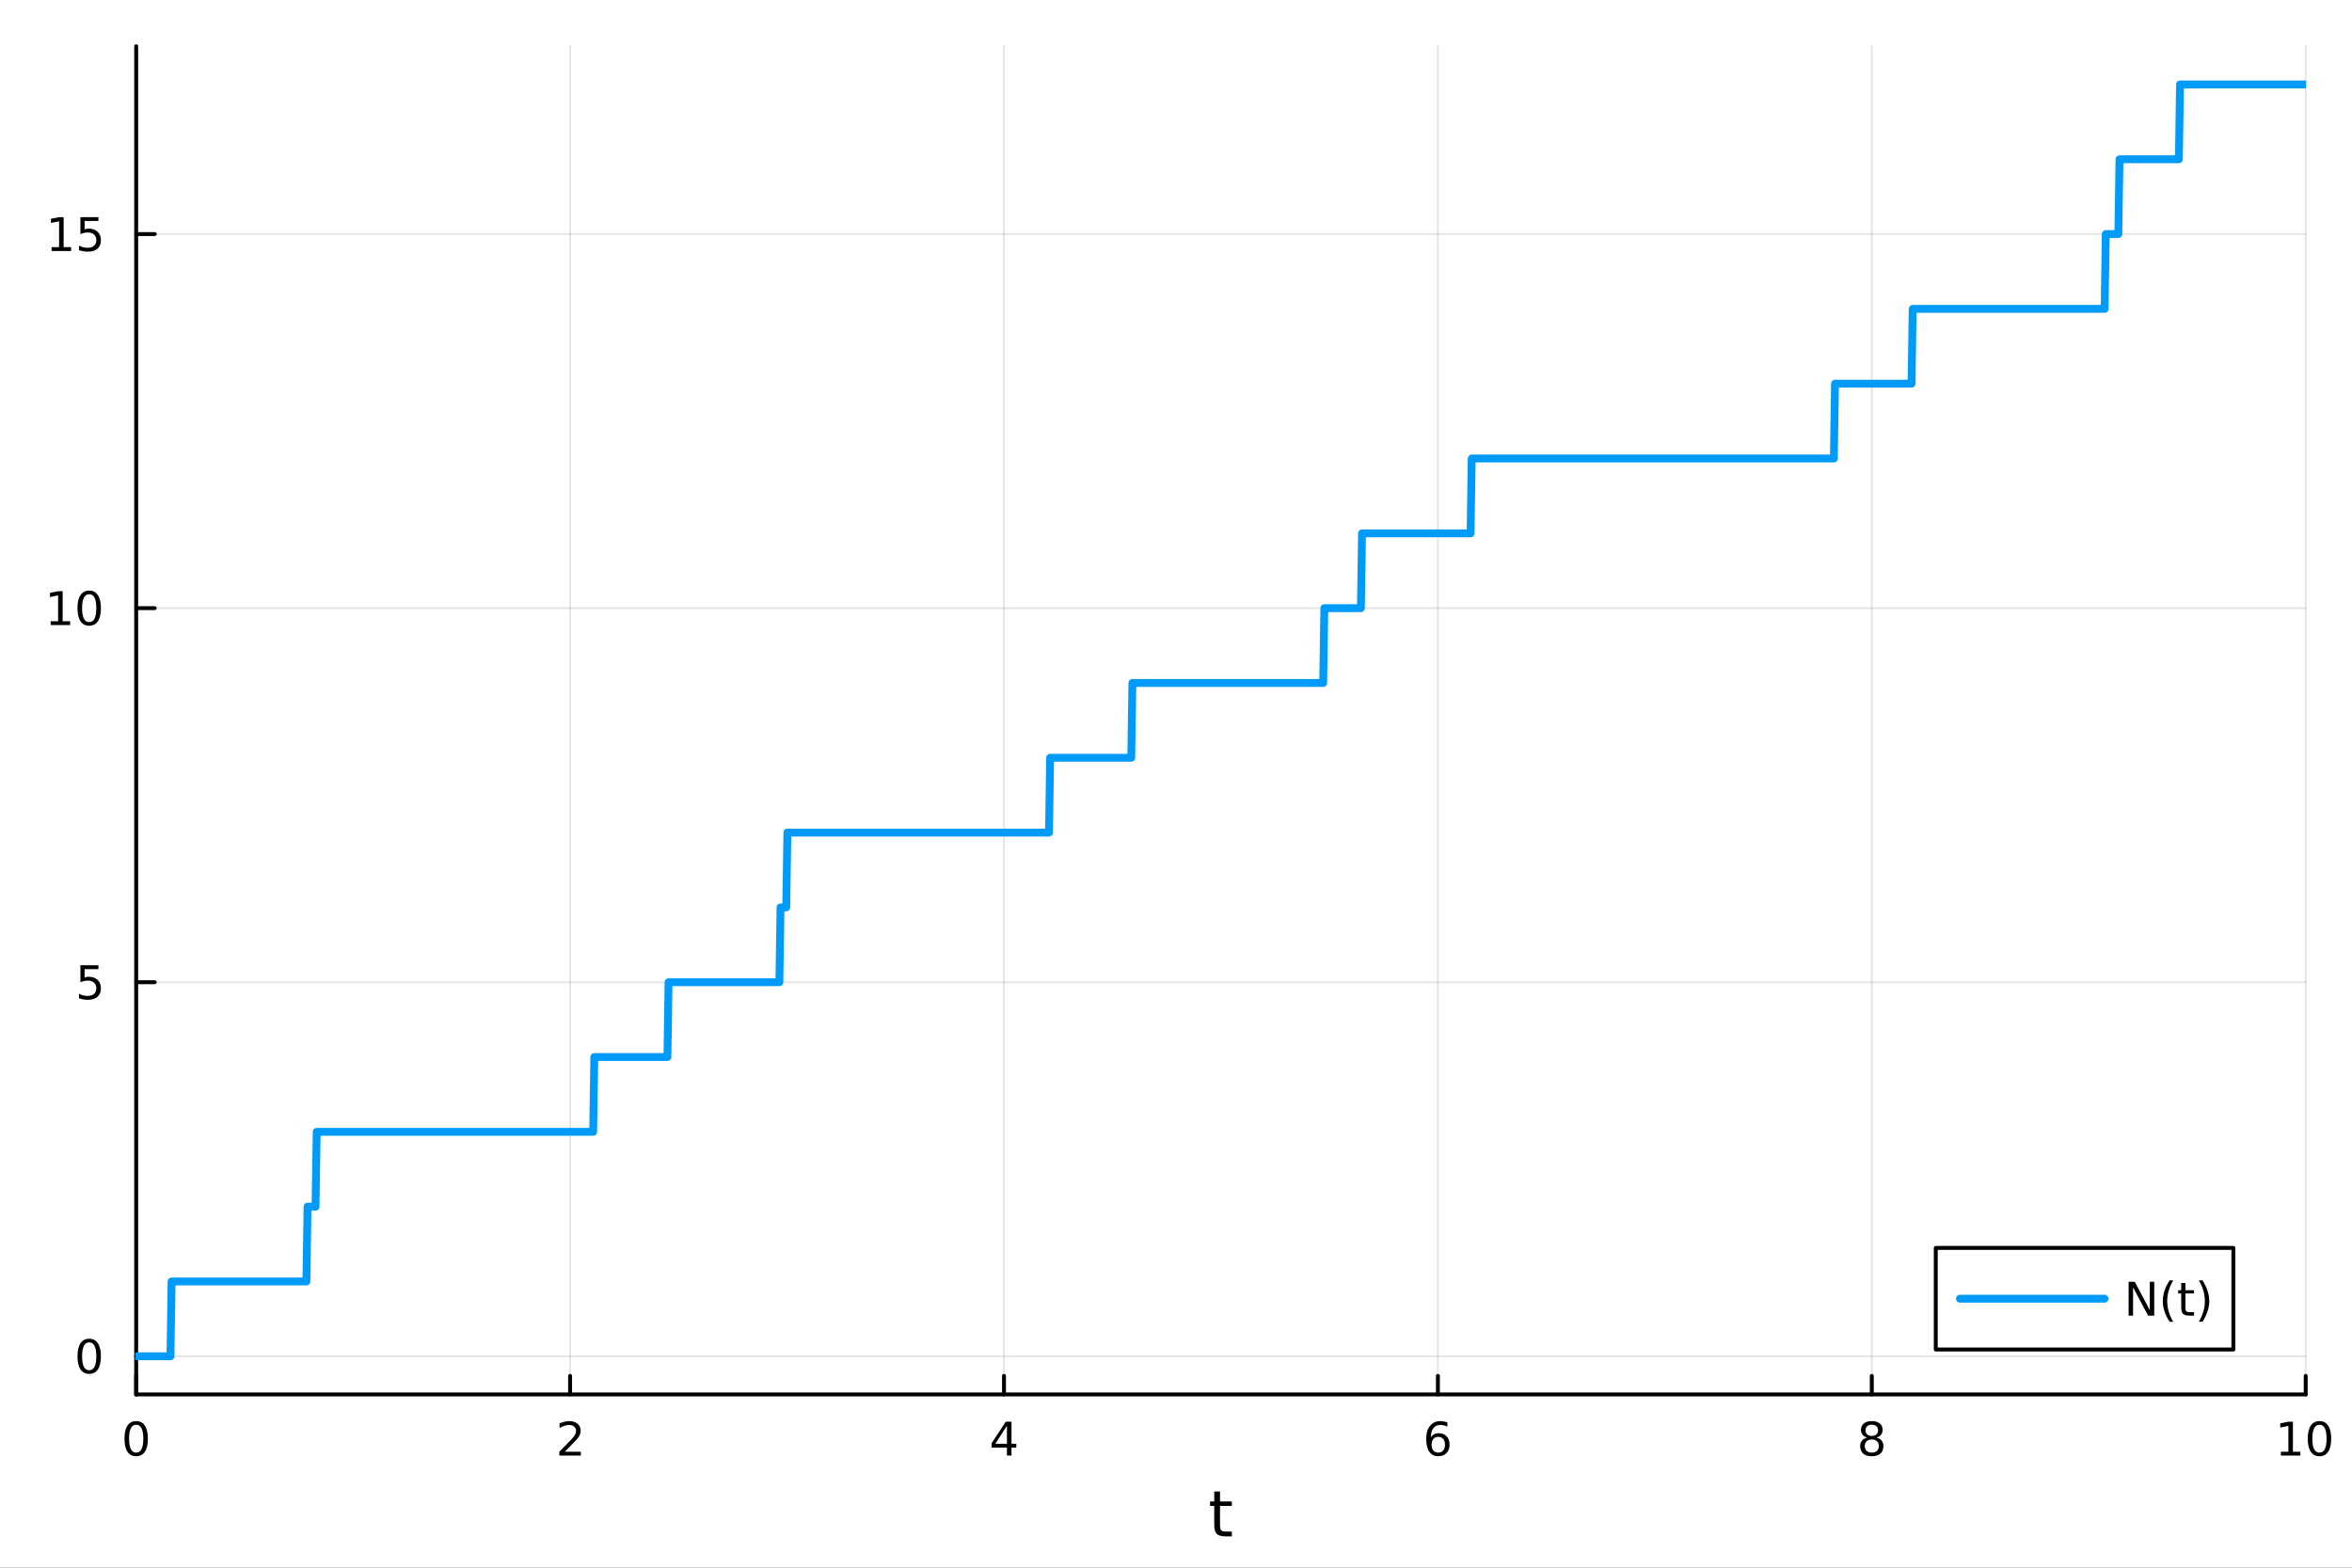 <?xml version="1.0" encoding="utf-8"?>
<svg xmlns="http://www.w3.org/2000/svg" xmlns:xlink="http://www.w3.org/1999/xlink" width="600" height="400" viewBox="0 0 2400 1600">
<rect x="0" y="0" width="2400" height="1600" fill="#333333" stroke="none"/>
<defs>
  <clipPath id="clip860">
    <rect x="0" y="0" width="2400" height="1600"/>
  </clipPath>
</defs>
<path clip-path="url(#clip860)" d="M0 1600 L2400 1600 L2400 0 L0 0  Z" fill="#ffffff" fill-rule="evenodd" fill-opacity="1"/>
<defs>
  <clipPath id="clip861">
    <rect x="480" y="0" width="1681" height="1600"/>
  </clipPath>
</defs>
<path clip-path="url(#clip860)" d="M138.959 1423.18 L2352.76 1423.18 L2352.76 47.244 L138.959 47.244  Z" fill="#ffffff" fill-rule="evenodd" fill-opacity="1"/>
<defs>
  <clipPath id="clip862">
    <rect x="138" y="47" width="2215" height="1377"/>
  </clipPath>
</defs>
<polyline clip-path="url(#clip862)" style="stroke:#000000; stroke-linecap:round; stroke-linejoin:round; stroke-width:2; stroke-opacity:0.1; fill:none" points="138.959,1423.18 138.959,47.244 "/>
<polyline clip-path="url(#clip862)" style="stroke:#000000; stroke-linecap:round; stroke-linejoin:round; stroke-width:2; stroke-opacity:0.1; fill:none" points="581.719,1423.18 581.719,47.244 "/>
<polyline clip-path="url(#clip862)" style="stroke:#000000; stroke-linecap:round; stroke-linejoin:round; stroke-width:2; stroke-opacity:0.1; fill:none" points="1024.48,1423.18 1024.48,47.244 "/>
<polyline clip-path="url(#clip862)" style="stroke:#000000; stroke-linecap:round; stroke-linejoin:round; stroke-width:2; stroke-opacity:0.1; fill:none" points="1467.24,1423.18 1467.24,47.244 "/>
<polyline clip-path="url(#clip862)" style="stroke:#000000; stroke-linecap:round; stroke-linejoin:round; stroke-width:2; stroke-opacity:0.1; fill:none" points="1910,1423.18 1910,47.244 "/>
<polyline clip-path="url(#clip862)" style="stroke:#000000; stroke-linecap:round; stroke-linejoin:round; stroke-width:2; stroke-opacity:0.1; fill:none" points="2352.76,1423.18 2352.76,47.244 "/>
<polyline clip-path="url(#clip860)" style="stroke:#000000; stroke-linecap:round; stroke-linejoin:round; stroke-width:4; stroke-opacity:1; fill:none" points="138.959,1423.18 2352.76,1423.18 "/>
<polyline clip-path="url(#clip860)" style="stroke:#000000; stroke-linecap:round; stroke-linejoin:round; stroke-width:4; stroke-opacity:1; fill:none" points="138.959,1423.18 138.959,1404.28 "/>
<polyline clip-path="url(#clip860)" style="stroke:#000000; stroke-linecap:round; stroke-linejoin:round; stroke-width:4; stroke-opacity:1; fill:none" points="581.719,1423.18 581.719,1404.28 "/>
<polyline clip-path="url(#clip860)" style="stroke:#000000; stroke-linecap:round; stroke-linejoin:round; stroke-width:4; stroke-opacity:1; fill:none" points="1024.48,1423.18 1024.48,1404.28 "/>
<polyline clip-path="url(#clip860)" style="stroke:#000000; stroke-linecap:round; stroke-linejoin:round; stroke-width:4; stroke-opacity:1; fill:none" points="1467.24,1423.18 1467.24,1404.28 "/>
<polyline clip-path="url(#clip860)" style="stroke:#000000; stroke-linecap:round; stroke-linejoin:round; stroke-width:4; stroke-opacity:1; fill:none" points="1910,1423.18 1910,1404.28 "/>
<polyline clip-path="url(#clip860)" style="stroke:#000000; stroke-linecap:round; stroke-linejoin:round; stroke-width:4; stroke-opacity:1; fill:none" points="2352.76,1423.18 2352.76,1404.28 "/>
<path clip-path="url(#clip860)" d="M138.959 1454.1 Q135.348 1454.1 133.52 1457.66 Q131.714 1461.2 131.714 1468.33 Q131.714 1475.44 133.52 1479.01 Q135.348 1482.55 138.959 1482.55 Q142.594 1482.55 144.399 1479.01 Q146.228 1475.44 146.228 1468.33 Q146.228 1461.2 144.399 1457.66 Q142.594 1454.1 138.959 1454.1 M138.959 1450.39 Q144.77 1450.39 147.825 1455 Q150.904 1459.58 150.904 1468.33 Q150.904 1477.06 147.825 1481.67 Q144.77 1486.25 138.959 1486.25 Q133.149 1486.25 130.071 1481.67 Q127.015 1477.06 127.015 1468.33 Q127.015 1459.58 130.071 1455 Q133.149 1450.39 138.959 1450.39 Z" fill="#000000" fill-rule="nonzero" fill-opacity="1" /><path clip-path="url(#clip860)" d="M576.372 1481.64 L592.691 1481.64 L592.691 1485.58 L570.747 1485.58 L570.747 1481.64 Q573.409 1478.89 577.992 1474.26 Q582.598 1469.61 583.779 1468.27 Q586.024 1465.74 586.904 1464.01 Q587.807 1462.25 587.807 1460.56 Q587.807 1457.8 585.862 1456.07 Q583.941 1454.33 580.839 1454.33 Q578.64 1454.33 576.186 1455.09 Q573.756 1455.86 570.978 1457.41 L570.978 1452.69 Q573.802 1451.55 576.256 1450.97 Q578.709 1450.39 580.747 1450.39 Q586.117 1450.39 589.311 1453.08 Q592.506 1455.77 592.506 1460.26 Q592.506 1462.39 591.696 1464.31 Q590.908 1466.2 588.802 1468.8 Q588.223 1469.47 585.121 1472.69 Q582.02 1475.88 576.372 1481.64 Z" fill="#000000" fill-rule="nonzero" fill-opacity="1" /><path clip-path="url(#clip860)" d="M1027.49 1455.09 L1015.68 1473.54 L1027.49 1473.54 L1027.49 1455.09 M1026.26 1451.02 L1032.14 1451.02 L1032.14 1473.54 L1037.07 1473.54 L1037.07 1477.43 L1032.14 1477.43 L1032.14 1485.58 L1027.49 1485.58 L1027.49 1477.43 L1011.89 1477.43 L1011.89 1472.92 L1026.26 1451.02 Z" fill="#000000" fill-rule="nonzero" fill-opacity="1" /><path clip-path="url(#clip860)" d="M1467.64 1466.44 Q1464.49 1466.44 1462.64 1468.59 Q1460.81 1470.74 1460.81 1474.49 Q1460.81 1478.22 1462.64 1480.39 Q1464.49 1482.55 1467.64 1482.55 Q1470.79 1482.55 1472.62 1480.39 Q1474.47 1478.22 1474.47 1474.49 Q1474.47 1470.74 1472.62 1468.59 Q1470.79 1466.44 1467.64 1466.44 M1476.92 1451.78 L1476.92 1456.04 Q1475.17 1455.21 1473.36 1454.77 Q1471.58 1454.33 1469.82 1454.33 Q1465.19 1454.33 1462.74 1457.45 Q1460.3 1460.58 1459.96 1466.9 Q1461.32 1464.89 1463.38 1463.82 Q1465.44 1462.73 1467.92 1462.73 Q1473.13 1462.73 1476.14 1465.9 Q1479.17 1469.05 1479.17 1474.49 Q1479.17 1479.82 1476.02 1483.03 Q1472.87 1486.25 1467.64 1486.25 Q1461.65 1486.25 1458.48 1481.67 Q1455.3 1477.06 1455.3 1468.33 Q1455.3 1460.14 1459.19 1455.28 Q1463.08 1450.39 1469.63 1450.39 Q1471.39 1450.39 1473.17 1450.74 Q1474.98 1451.09 1476.92 1451.78 Z" fill="#000000" fill-rule="nonzero" fill-opacity="1" /><path clip-path="url(#clip860)" d="M1910 1469.17 Q1906.66 1469.17 1904.74 1470.95 Q1902.84 1472.73 1902.84 1475.86 Q1902.84 1478.98 1904.74 1480.77 Q1906.66 1482.55 1910 1482.55 Q1913.33 1482.55 1915.25 1480.77 Q1917.17 1478.96 1917.17 1475.86 Q1917.17 1472.73 1915.25 1470.95 Q1913.35 1469.17 1910 1469.17 M1905.32 1467.18 Q1902.31 1466.44 1900.62 1464.38 Q1898.96 1462.32 1898.96 1459.35 Q1898.96 1455.21 1901.89 1452.8 Q1904.86 1450.39 1910 1450.39 Q1915.16 1450.39 1918.1 1452.8 Q1921.04 1455.21 1921.04 1459.35 Q1921.04 1462.32 1919.35 1464.38 Q1917.68 1466.44 1914.7 1467.18 Q1918.08 1467.96 1919.95 1470.26 Q1921.85 1472.55 1921.85 1475.86 Q1921.85 1480.88 1918.77 1483.57 Q1915.71 1486.25 1910 1486.25 Q1904.28 1486.25 1901.2 1483.57 Q1898.14 1480.88 1898.14 1475.86 Q1898.14 1472.55 1900.04 1470.26 Q1901.94 1467.96 1905.32 1467.18 M1903.61 1459.79 Q1903.61 1462.48 1905.27 1463.98 Q1906.96 1465.49 1910 1465.49 Q1913.01 1465.49 1914.7 1463.98 Q1916.41 1462.48 1916.41 1459.79 Q1916.41 1457.11 1914.7 1455.6 Q1913.01 1454.1 1910 1454.1 Q1906.96 1454.1 1905.27 1455.6 Q1903.61 1457.11 1903.61 1459.79 Z" fill="#000000" fill-rule="nonzero" fill-opacity="1" /><path clip-path="url(#clip860)" d="M2327.44 1481.64 L2335.08 1481.64 L2335.08 1455.28 L2326.77 1456.95 L2326.77 1452.69 L2335.04 1451.02 L2339.71 1451.02 L2339.71 1481.64 L2347.35 1481.64 L2347.35 1485.58 L2327.44 1485.58 L2327.44 1481.64 Z" fill="#000000" fill-rule="nonzero" fill-opacity="1" /><path clip-path="url(#clip860)" d="M2366.8 1454.1 Q2363.18 1454.1 2361.36 1457.66 Q2359.55 1461.2 2359.55 1468.33 Q2359.55 1475.44 2361.36 1479.01 Q2363.18 1482.55 2366.8 1482.55 Q2370.43 1482.55 2372.23 1479.01 Q2374.06 1475.44 2374.06 1468.33 Q2374.06 1461.2 2372.23 1457.66 Q2370.43 1454.1 2366.8 1454.1 M2366.8 1450.39 Q2372.61 1450.39 2375.66 1455 Q2378.74 1459.58 2378.74 1468.33 Q2378.74 1477.06 2375.66 1481.67 Q2372.61 1486.25 2366.8 1486.25 Q2360.99 1486.25 2357.91 1481.67 Q2354.85 1477.06 2354.85 1468.33 Q2354.85 1459.58 2357.91 1455 Q2360.99 1450.39 2366.8 1450.39 Z" fill="#000000" fill-rule="nonzero" fill-opacity="1" /><path clip-path="url(#clip860)" d="M1244.92 1522.27 L1244.92 1532.4 L1256.98 1532.4 L1256.98 1536.95 L1244.92 1536.95 L1244.92 1556.3 Q1244.92 1560.66 1246.1 1561.9 Q1247.31 1563.14 1250.97 1563.14 L1256.98 1563.14 L1256.98 1568.04 L1250.97 1568.04 Q1244.19 1568.04 1241.61 1565.53 Q1239.03 1562.98 1239.03 1556.3 L1239.03 1536.95 L1234.73 1536.95 L1234.73 1532.4 L1239.03 1532.4 L1239.03 1522.27 L1244.92 1522.27 Z" fill="#000000" fill-rule="nonzero" fill-opacity="1" /><polyline clip-path="url(#clip862)" style="stroke:#000000; stroke-linecap:round; stroke-linejoin:round; stroke-width:2; stroke-opacity:0.1; fill:none" points="138.959,1384.24 2352.76,1384.24 "/>
<polyline clip-path="url(#clip862)" style="stroke:#000000; stroke-linecap:round; stroke-linejoin:round; stroke-width:2; stroke-opacity:0.1; fill:none" points="138.959,1002.46 2352.76,1002.46 "/>
<polyline clip-path="url(#clip862)" style="stroke:#000000; stroke-linecap:round; stroke-linejoin:round; stroke-width:2; stroke-opacity:0.1; fill:none" points="138.959,620.678 2352.76,620.678 "/>
<polyline clip-path="url(#clip862)" style="stroke:#000000; stroke-linecap:round; stroke-linejoin:round; stroke-width:2; stroke-opacity:0.1; fill:none" points="138.959,238.898 2352.76,238.898 "/>
<polyline clip-path="url(#clip860)" style="stroke:#000000; stroke-linecap:round; stroke-linejoin:round; stroke-width:4; stroke-opacity:1; fill:none" points="138.959,1423.18 138.959,47.244 "/>
<polyline clip-path="url(#clip860)" style="stroke:#000000; stroke-linecap:round; stroke-linejoin:round; stroke-width:4; stroke-opacity:1; fill:none" points="138.959,1384.24 157.857,1384.24 "/>
<polyline clip-path="url(#clip860)" style="stroke:#000000; stroke-linecap:round; stroke-linejoin:round; stroke-width:4; stroke-opacity:1; fill:none" points="138.959,1002.46 157.857,1002.46 "/>
<polyline clip-path="url(#clip860)" style="stroke:#000000; stroke-linecap:round; stroke-linejoin:round; stroke-width:4; stroke-opacity:1; fill:none" points="138.959,620.678 157.857,620.678 "/>
<polyline clip-path="url(#clip860)" style="stroke:#000000; stroke-linecap:round; stroke-linejoin:round; stroke-width:4; stroke-opacity:1; fill:none" points="138.959,238.898 157.857,238.898 "/>
<path clip-path="url(#clip860)" d="M91.015 1370.04 Q87.404 1370.04 85.575 1373.6 Q83.77 1377.14 83.77 1384.27 Q83.77 1391.38 85.575 1394.94 Q87.404 1398.49 91.015 1398.49 Q94.649 1398.49 96.455 1394.94 Q98.284 1391.38 98.284 1384.27 Q98.284 1377.14 96.455 1373.6 Q94.649 1370.04 91.015 1370.04 M91.015 1366.33 Q96.825 1366.33 99.881 1370.94 Q102.959 1375.52 102.959 1384.27 Q102.959 1393 99.881 1397.61 Q96.825 1402.19 91.015 1402.19 Q85.205 1402.19 82.126 1397.61 Q79.071 1393 79.071 1384.27 Q79.071 1375.52 82.126 1370.94 Q85.205 1366.33 91.015 1366.33 Z" fill="#000000" fill-rule="nonzero" fill-opacity="1" /><path clip-path="url(#clip860)" d="M82.057 985.178 L100.413 985.178 L100.413 989.113 L86.339 989.113 L86.339 997.585 Q87.358 997.238 88.376 997.076 Q89.395 996.891 90.413 996.891 Q96.2 996.891 99.58 1000.06 Q102.959 1003.23 102.959 1008.65 Q102.959 1014.23 99.487 1017.33 Q96.015 1020.41 89.696 1020.41 Q87.52 1020.41 85.251 1020.04 Q83.006 1019.67 80.598 1018.93 L80.598 1014.23 Q82.682 1015.36 84.904 1015.92 Q87.126 1016.47 89.603 1016.47 Q93.608 1016.47 95.946 1014.37 Q98.284 1012.26 98.284 1008.65 Q98.284 1005.04 95.946 1002.93 Q93.608 1000.83 89.603 1000.83 Q87.728 1000.83 85.853 1001.24 Q84.001 1001.66 82.057 1002.54 L82.057 985.178 Z" fill="#000000" fill-rule="nonzero" fill-opacity="1" /><path clip-path="url(#clip860)" d="M51.663 634.023 L59.302 634.023 L59.302 607.657 L50.992 609.324 L50.992 605.065 L59.256 603.398 L63.932 603.398 L63.932 634.023 L71.571 634.023 L71.571 637.958 L51.663 637.958 L51.663 634.023 Z" fill="#000000" fill-rule="nonzero" fill-opacity="1" /><path clip-path="url(#clip860)" d="M91.015 606.477 Q87.404 606.477 85.575 610.041 Q83.77 613.583 83.77 620.713 Q83.77 627.819 85.575 631.384 Q87.404 634.926 91.015 634.926 Q94.649 634.926 96.455 631.384 Q98.284 627.819 98.284 620.713 Q98.284 613.583 96.455 610.041 Q94.649 606.477 91.015 606.477 M91.015 602.773 Q96.825 602.773 99.881 607.379 Q102.959 611.963 102.959 620.713 Q102.959 629.439 99.881 634.046 Q96.825 638.629 91.015 638.629 Q85.205 638.629 82.126 634.046 Q79.071 629.439 79.071 620.713 Q79.071 611.963 82.126 607.379 Q85.205 602.773 91.015 602.773 Z" fill="#000000" fill-rule="nonzero" fill-opacity="1" /><path clip-path="url(#clip860)" d="M52.659 252.243 L60.298 252.243 L60.298 225.877 L51.987 227.544 L51.987 223.284 L60.251 221.618 L64.927 221.618 L64.927 252.243 L72.566 252.243 L72.566 256.178 L52.659 256.178 L52.659 252.243 Z" fill="#000000" fill-rule="nonzero" fill-opacity="1" /><path clip-path="url(#clip860)" d="M82.057 221.618 L100.413 221.618 L100.413 225.553 L86.339 225.553 L86.339 234.025 Q87.358 233.678 88.376 233.516 Q89.395 233.331 90.413 233.331 Q96.2 233.331 99.58 236.502 Q102.959 239.673 102.959 245.09 Q102.959 250.669 99.487 253.77 Q96.015 256.849 89.696 256.849 Q87.52 256.849 85.251 256.479 Q83.006 256.108 80.598 255.368 L80.598 250.669 Q82.682 251.803 84.904 252.358 Q87.126 252.914 89.603 252.914 Q93.608 252.914 95.946 250.807 Q98.284 248.701 98.284 245.09 Q98.284 241.479 95.946 239.372 Q93.608 237.266 89.603 237.266 Q87.728 237.266 85.853 237.682 Q84.001 238.099 82.057 238.979 L82.057 221.618 Z" fill="#000000" fill-rule="nonzero" fill-opacity="1" /><polyline clip-path="url(#clip862)" style="stroke:#009af9; stroke-linecap:round; stroke-linejoin:round; stroke-width:8; stroke-opacity:1; fill:none" points="138.959,1384.24 140.125,1384.24 141.291,1384.24 142.457,1384.24 143.623,1384.24 144.788,1384.24 145.954,1384.24 147.12,1384.24 148.286,1384.24 149.451,1384.24 150.617,1384.24 151.783,1384.24 152.949,1384.24 154.114,1384.24 155.28,1384.24 156.446,1384.24 157.612,1384.24 158.778,1384.24 159.943,1384.24 161.109,1384.24 162.275,1384.24 163.441,1384.24 164.606,1384.24 165.772,1384.24 166.938,1384.24 168.104,1384.24 169.269,1384.24 170.435,1384.24 171.601,1384.24 172.767,1384.24 173.933,1384.24 175.098,1307.88 176.264,1307.88 177.43,1307.88 178.596,1307.88 179.761,1307.88 180.927,1307.88 182.093,1307.88 183.259,1307.88 184.424,1307.88 185.59,1307.88 186.756,1307.88 187.922,1307.88 189.088,1307.88 190.253,1307.88 191.419,1307.88 192.585,1307.88 193.751,1307.88 194.916,1307.88 196.082,1307.88 197.248,1307.88 198.414,1307.88 199.579,1307.88 200.745,1307.88 201.911,1307.88 203.077,1307.88 204.243,1307.88 205.408,1307.88 206.574,1307.88 207.74,1307.88 208.906,1307.88 210.071,1307.88 211.237,1307.88 212.403,1307.88 213.569,1307.88 214.734,1307.88 215.9,1307.88 217.066,1307.88 218.232,1307.88 219.398,1307.88 220.563,1307.88 221.729,1307.88 222.895,1307.88 224.061,1307.88 225.226,1307.88 226.392,1307.88 227.558,1307.88 228.724,1307.88 229.889,1307.88 231.055,1307.88 232.221,1307.88 233.387,1307.88 234.553,1307.88 235.718,1307.88 236.884,1307.88 238.05,1307.88 239.216,1307.88 240.381,1307.88 241.547,1307.88 242.713,1307.88 243.879,1307.88 245.044,1307.88 246.21,1307.88 247.376,1307.88 248.542,1307.88 249.708,1307.88 250.873,1307.88 252.039,1307.88 253.205,1307.88 254.371,1307.88 255.536,1307.88 256.702,1307.88 257.868,1307.88 259.034,1307.88 260.199,1307.88 261.365,1307.88 262.531,1307.88 263.697,1307.88 264.863,1307.88 266.028,1307.88 267.194,1307.88 268.36,1307.88 269.526,1307.88 270.691,1307.88 271.857,1307.88 273.023,1307.88 274.189,1307.88 275.354,1307.88 276.52,1307.88 277.686,1307.88 278.852,1307.88 280.018,1307.88 281.183,1307.88 282.349,1307.88 283.515,1307.88 284.681,1307.88 285.846,1307.88 287.012,1307.88 288.178,1307.88 289.344,1307.88 290.509,1307.88 291.675,1307.88 292.841,1307.88 294.007,1307.88 295.173,1307.88 296.338,1307.88 297.504,1307.88 298.67,1307.88 299.836,1307.88 301.001,1307.88 302.167,1307.88 303.333,1307.88 304.499,1307.88 305.664,1307.88 306.83,1307.88 307.996,1307.88 309.162,1307.88 310.328,1307.88 311.493,1307.88 312.659,1307.88 313.825,1231.53 314.991,1231.53 316.156,1231.53 317.322,1231.53 318.488,1231.53 319.654,1231.53 320.819,1231.53 321.985,1231.53 323.151,1155.17 324.317,1155.17 325.483,1155.17 326.648,1155.17 327.814,1155.17 328.98,1155.17 330.146,1155.17 331.311,1155.17 332.477,1155.17 333.643,1155.17 334.809,1155.17 335.975,1155.17 337.14,1155.17 338.306,1155.17 339.472,1155.17 340.638,1155.17 341.803,1155.17 342.969,1155.17 344.135,1155.17 345.301,1155.17 346.466,1155.17 347.632,1155.17 348.798,1155.17 349.964,1155.17 351.13,1155.17 352.295,1155.17 353.461,1155.17 354.627,1155.17 355.793,1155.17 356.958,1155.17 358.124,1155.17 359.29,1155.17 360.456,1155.17 361.621,1155.17 362.787,1155.17 363.953,1155.17 365.119,1155.17 366.285,1155.17 367.45,1155.17 368.616,1155.17 369.782,1155.17 370.948,1155.17 372.113,1155.17 373.279,1155.17 374.445,1155.17 375.611,1155.17 376.776,1155.17 377.942,1155.17 379.108,1155.17 380.274,1155.17 381.44,1155.17 382.605,1155.17 383.771,1155.17 384.937,1155.17 386.103,1155.17 387.268,1155.17 388.434,1155.17 389.6,1155.17 390.766,1155.17 391.931,1155.17 393.097,1155.17 394.263,1155.17 395.429,1155.17 396.595,1155.17 397.76,1155.17 398.926,1155.17 400.092,1155.17 401.258,1155.17 402.423,1155.17 403.589,1155.17 404.755,1155.17 405.921,1155.17 407.086,1155.17 408.252,1155.17 409.418,1155.17 410.584,1155.17 411.75,1155.17 412.915,1155.17 414.081,1155.17 415.247,1155.17 416.413,1155.17 417.578,1155.17 418.744,1155.17 419.91,1155.17 421.076,1155.17 422.241,1155.17 423.407,1155.17 424.573,1155.17 425.739,1155.17 426.905,1155.17 428.07,1155.17 429.236,1155.17 430.402,1155.17 431.568,1155.17 432.733,1155.17 433.899,1155.17 435.065,1155.17 436.231,1155.17 437.396,1155.17 438.562,1155.17 439.728,1155.17 440.894,1155.17 442.06,1155.17 443.225,1155.17 444.391,1155.17 445.557,1155.17 446.723,1155.17 447.888,1155.17 449.054,1155.17 450.22,1155.17 451.386,1155.17 452.551,1155.17 453.717,1155.17 454.883,1155.17 456.049,1155.17 457.215,1155.17 458.38,1155.17 459.546,1155.17 460.712,1155.17 461.878,1155.17 463.043,1155.17 464.209,1155.17 465.375,1155.17 466.541,1155.17 467.706,1155.17 468.872,1155.17 470.038,1155.17 471.204,1155.17 472.37,1155.17 473.535,1155.17 474.701,1155.17 475.867,1155.17 477.033,1155.17 478.198,1155.17 479.364,1155.17 480.53,1155.17 481.696,1155.17 482.861,1155.17 484.027,1155.17 485.193,1155.17 486.359,1155.17 487.525,1155.17 488.69,1155.17 489.856,1155.17 491.022,1155.17 492.188,1155.17 493.353,1155.17 494.519,1155.17 495.685,1155.17 496.851,1155.17 498.016,1155.17 499.182,1155.17 500.348,1155.17 501.514,1155.17 502.68,1155.17 503.845,1155.17 505.011,1155.17 506.177,1155.17 507.343,1155.17 508.508,1155.17 509.674,1155.17 510.84,1155.17 512.006,1155.17 513.171,1155.17 514.337,1155.17 515.503,1155.17 516.669,1155.17 517.835,1155.17 519,1155.17 520.166,1155.17 521.332,1155.17 522.498,1155.17 523.663,1155.17 524.829,1155.17 525.995,1155.17 527.161,1155.17 528.326,1155.17 529.492,1155.17 530.658,1155.17 531.824,1155.17 532.99,1155.17 534.155,1155.17 535.321,1155.17 536.487,1155.17 537.653,1155.17 538.818,1155.17 539.984,1155.17 541.15,1155.17 542.316,1155.17 543.481,1155.17 544.647,1155.17 545.813,1155.17 546.979,1155.17 548.145,1155.17 549.31,1155.17 550.476,1155.17 551.642,1155.17 552.808,1155.17 553.973,1155.17 555.139,1155.17 556.305,1155.17 557.471,1155.17 558.636,1155.17 559.802,1155.17 560.968,1155.17 562.134,1155.17 563.3,1155.17 564.465,1155.17 565.631,1155.17 566.797,1155.17 567.963,1155.17 569.128,1155.17 570.294,1155.17 571.46,1155.17 572.626,1155.17 573.791,1155.17 574.957,1155.17 576.123,1155.17 577.289,1155.17 578.455,1155.17 579.62,1155.17 580.786,1155.17 581.952,1155.17 583.118,1155.17 584.283,1155.17 585.449,1155.17 586.615,1155.17 587.781,1155.17 588.947,1155.17 590.112,1155.17 591.278,1155.17 592.444,1155.17 593.61,1155.17 594.775,1155.17 595.941,1155.17 597.107,1155.17 598.273,1155.17 599.438,1155.17 600.604,1155.17 601.77,1155.17 602.936,1155.17 604.102,1155.17 605.267,1155.17 606.433,1078.81 607.599,1078.81 608.765,1078.81 609.93,1078.81 611.096,1078.81 612.262,1078.81 613.428,1078.81 614.593,1078.81 615.759,1078.81 616.925,1078.81 618.091,1078.81 619.257,1078.81 620.422,1078.81 621.588,1078.81 622.754,1078.81 623.92,1078.81 625.085,1078.81 626.251,1078.81 627.417,1078.81 628.583,1078.81 629.748,1078.81 630.914,1078.81 632.08,1078.81 633.246,1078.81 634.412,1078.81 635.577,1078.81 636.743,1078.81 637.909,1078.81 639.075,1078.81 640.24,1078.81 641.406,1078.81 642.572,1078.81 643.738,1078.81 644.903,1078.81 646.069,1078.81 647.235,1078.81 648.401,1078.81 649.567,1078.81 650.732,1078.81 651.898,1078.81 653.064,1078.81 654.23,1078.81 655.395,1078.81 656.561,1078.81 657.727,1078.81 658.893,1078.81 660.058,1078.81 661.224,1078.81 662.39,1078.81 663.556,1078.81 664.722,1078.81 665.887,1078.81 667.053,1078.81 668.219,1078.81 669.385,1078.81 670.55,1078.81 671.716,1078.81 672.882,1078.81 674.048,1078.81 675.213,1078.81 676.379,1078.81 677.545,1078.81 678.711,1078.81 679.877,1078.81 681.042,1078.81 682.208,1002.46 683.374,1002.46 684.54,1002.46 685.705,1002.46 686.871,1002.46 688.037,1002.46 689.203,1002.46 690.368,1002.46 691.534,1002.46 692.7,1002.46 693.866,1002.46 695.032,1002.46 696.197,1002.46 697.363,1002.46 698.529,1002.46 699.695,1002.46 700.86,1002.46 702.026,1002.46 703.192,1002.46 704.358,1002.46 705.523,1002.46 706.689,1002.46 707.855,1002.46 709.021,1002.46 710.187,1002.46 711.352,1002.46 712.518,1002.46 713.684,1002.46 714.85,1002.46 716.015,1002.46 717.181,1002.46 718.347,1002.46 719.513,1002.46 720.678,1002.46 721.844,1002.46 723.01,1002.46 724.176,1002.46 725.342,1002.46 726.507,1002.46 727.673,1002.46 728.839,1002.46 730.005,1002.46 731.17,1002.46 732.336,1002.46 733.502,1002.46 734.668,1002.46 735.833,1002.46 736.999,1002.46 738.165,1002.46 739.331,1002.46 740.497,1002.46 741.662,1002.46 742.828,1002.46 743.994,1002.46 745.16,1002.46 746.325,1002.46 747.491,1002.46 748.657,1002.46 749.823,1002.46 750.988,1002.46 752.154,1002.46 753.32,1002.46 754.486,1002.46 755.652,1002.46 756.817,1002.46 757.983,1002.46 759.149,1002.46 760.315,1002.46 761.48,1002.46 762.646,1002.46 763.812,1002.46 764.978,1002.46 766.143,1002.46 767.309,1002.46 768.475,1002.46 769.641,1002.46 770.807,1002.46 771.972,1002.46 773.138,1002.46 774.304,1002.46 775.47,1002.46 776.635,1002.46 777.801,1002.46 778.967,1002.46 780.133,1002.46 781.298,1002.46 782.464,1002.46 783.63,1002.46 784.796,1002.46 785.962,1002.46 787.127,1002.46 788.293,1002.46 789.459,1002.46 790.625,1002.46 791.79,1002.46 792.956,1002.46 794.122,1002.46 795.288,1002.46 796.453,926.102 797.619,926.102 798.785,926.102 799.951,926.102 801.117,926.102 802.282,926.102 803.448,849.746 804.614,849.746 805.78,849.746 806.945,849.746 808.111,849.746 809.277,849.746 810.443,849.746 811.608,849.746 812.774,849.746 813.94,849.746 815.106,849.746 816.272,849.746 817.437,849.746 818.603,849.746 819.769,849.746 820.935,849.746 822.1,849.746 823.266,849.746 824.432,849.746 825.598,849.746 826.764,849.746 827.929,849.746 829.095,849.746 830.261,849.746 831.427,849.746 832.592,849.746 833.758,849.746 834.924,849.746 836.09,849.746 837.255,849.746 838.421,849.746 839.587,849.746 840.753,849.746 841.919,849.746 843.084,849.746 844.25,849.746 845.416,849.746 846.582,849.746 847.747,849.746 848.913,849.746 850.079,849.746 851.245,849.746 852.41,849.746 853.576,849.746 854.742,849.746 855.908,849.746 857.074,849.746 858.239,849.746 859.405,849.746 860.571,849.746 861.737,849.746 862.902,849.746 864.068,849.746 865.234,849.746 866.4,849.746 867.565,849.746 868.731,849.746 869.897,849.746 871.063,849.746 872.229,849.746 873.394,849.746 874.56,849.746 875.726,849.746 876.892,849.746 878.057,849.746 879.223,849.746 880.389,849.746 881.555,849.746 882.72,849.746 883.886,849.746 885.052,849.746 886.218,849.746 887.384,849.746 888.549,849.746 889.715,849.746 890.881,849.746 892.047,849.746 893.212,849.746 894.378,849.746 895.544,849.746 896.71,849.746 897.875,849.746 899.041,849.746 900.207,849.746 901.373,849.746 902.539,849.746 903.704,849.746 904.87,849.746 906.036,849.746 907.202,849.746 908.367,849.746 909.533,849.746 910.699,849.746 911.865,849.746 913.03,849.746 914.196,849.746 915.362,849.746 916.528,849.746 917.694,849.746 918.859,849.746 920.025,849.746 921.191,849.746 922.357,849.746 923.522,849.746 924.688,849.746 925.854,849.746 927.02,849.746 928.185,849.746 929.351,849.746 930.517,849.746 931.683,849.746 932.849,849.746 934.014,849.746 935.18,849.746 936.346,849.746 937.512,849.746 938.677,849.746 939.843,849.746 941.009,849.746 942.175,849.746 943.34,849.746 944.506,849.746 945.672,849.746 946.838,849.746 948.004,849.746 949.169,849.746 950.335,849.746 951.501,849.746 952.667,849.746 953.832,849.746 954.998,849.746 956.164,849.746 957.33,849.746 958.495,849.746 959.661,849.746 960.827,849.746 961.993,849.746 963.159,849.746 964.324,849.746 965.49,849.746 966.656,849.746 967.822,849.746 968.987,849.746 970.153,849.746 971.319,849.746 972.485,849.746 973.65,849.746 974.816,849.746 975.982,849.746 977.148,849.746 978.314,849.746 979.479,849.746 980.645,849.746 981.811,849.746 982.977,849.746 984.142,849.746 985.308,849.746 986.474,849.746 987.64,849.746 988.805,849.746 989.971,849.746 991.137,849.746 992.303,849.746 993.469,849.746 994.634,849.746 995.8,849.746 996.966,849.746 998.132,849.746 999.297,849.746 1000.46,849.746 1001.63,849.746 1002.79,849.746 1003.96,849.746 1005.13,849.746 1006.29,849.746 1007.46,849.746 1008.62,849.746 1009.79,849.746 1010.96,849.746 1012.12,849.746 1013.29,849.746 1014.45,849.746 1015.62,849.746 1016.78,849.746 1017.95,849.746 1019.12,849.746 1020.28,849.746 1021.45,849.746 1022.61,849.746 1023.78,849.746 1024.94,849.746 1026.11,849.746 1027.28,849.746 1028.44,849.746 1029.61,849.746 1030.77,849.746 1031.94,849.746 1033.1,849.746 1034.27,849.746 1035.44,849.746 1036.6,849.746 1037.77,849.746 1038.93,849.746 1040.1,849.746 1041.27,849.746 1042.43,849.746 1043.6,849.746 1044.76,849.746 1045.93,849.746 1047.09,849.746 1048.26,849.746 1049.43,849.746 1050.59,849.746 1051.76,849.746 1052.92,849.746 1054.09,849.746 1055.25,849.746 1056.42,849.746 1057.59,849.746 1058.75,849.746 1059.92,849.746 1061.08,849.746 1062.25,849.746 1063.41,849.746 1064.58,849.746 1065.75,849.746 1066.91,849.746 1068.08,849.746 1069.24,849.746 1070.41,849.746 1071.58,773.39 1072.74,773.39 1073.91,773.39 1075.07,773.39 1076.24,773.39 1077.4,773.39 1078.57,773.39 1079.74,773.39 1080.9,773.39 1082.07,773.39 1083.23,773.39 1084.4,773.39 1085.56,773.39 1086.73,773.39 1087.9,773.39 1089.06,773.39 1090.23,773.39 1091.39,773.39 1092.56,773.39 1093.72,773.39 1094.89,773.39 1096.06,773.39 1097.22,773.39 1098.39,773.39 1099.55,773.39 1100.72,773.39 1101.89,773.39 1103.05,773.39 1104.22,773.39 1105.38,773.39 1106.55,773.39 1107.71,773.39 1108.88,773.39 1110.05,773.39 1111.21,773.39 1112.38,773.39 1113.54,773.39 1114.71,773.39 1115.87,773.39 1117.04,773.39 1118.21,773.39 1119.37,773.39 1120.54,773.39 1121.7,773.39 1122.87,773.39 1124.03,773.39 1125.2,773.39 1126.37,773.39 1127.53,773.39 1128.7,773.39 1129.86,773.39 1131.03,773.39 1132.2,773.39 1133.36,773.39 1134.53,773.39 1135.69,773.39 1136.86,773.39 1138.02,773.39 1139.19,773.39 1140.36,773.39 1141.52,773.39 1142.69,773.39 1143.85,773.39 1145.02,773.39 1146.18,773.39 1147.35,773.39 1148.52,773.39 1149.68,773.39 1150.85,773.39 1152.01,773.39 1153.18,773.39 1154.34,773.39 1155.51,697.034 1156.68,697.034 1157.84,697.034 1159.01,697.034 1160.17,697.034 1161.34,697.034 1162.51,697.034 1163.67,697.034 1164.84,697.034 1166,697.034 1167.17,697.034 1168.33,697.034 1169.5,697.034 1170.67,697.034 1171.83,697.034 1173,697.034 1174.16,697.034 1175.33,697.034 1176.49,697.034 1177.66,697.034 1178.83,697.034 1179.99,697.034 1181.16,697.034 1182.32,697.034 1183.49,697.034 1184.65,697.034 1185.82,697.034 1186.99,697.034 1188.15,697.034 1189.32,697.034 1190.48,697.034 1191.65,697.034 1192.82,697.034 1193.98,697.034 1195.15,697.034 1196.31,697.034 1197.48,697.034 1198.64,697.034 1199.81,697.034 1200.98,697.034 1202.14,697.034 1203.31,697.034 1204.47,697.034 1205.64,697.034 1206.8,697.034 1207.97,697.034 1209.14,697.034 1210.3,697.034 1211.47,697.034 1212.63,697.034 1213.8,697.034 1214.96,697.034 1216.13,697.034 1217.3,697.034 1218.46,697.034 1219.63,697.034 1220.79,697.034 1221.96,697.034 1223.13,697.034 1224.29,697.034 1225.46,697.034 1226.62,697.034 1227.79,697.034 1228.95,697.034 1230.12,697.034 1231.29,697.034 1232.45,697.034 1233.62,697.034 1234.78,697.034 1235.95,697.034 1237.11,697.034 1238.28,697.034 1239.45,697.034 1240.61,697.034 1241.78,697.034 1242.94,697.034 1244.11,697.034 1245.27,697.034 1246.44,697.034 1247.61,697.034 1248.77,697.034 1249.94,697.034 1251.1,697.034 1252.27,697.034 1253.44,697.034 1254.6,697.034 1255.77,697.034 1256.93,697.034 1258.1,697.034 1259.26,697.034 1260.43,697.034 1261.6,697.034 1262.76,697.034 1263.93,697.034 1265.09,697.034 1266.26,697.034 1267.42,697.034 1268.59,697.034 1269.76,697.034 1270.92,697.034 1272.09,697.034 1273.25,697.034 1274.42,697.034 1275.58,697.034 1276.75,697.034 1277.92,697.034 1279.08,697.034 1280.25,697.034 1281.41,697.034 1282.58,697.034 1283.75,697.034 1284.91,697.034 1286.08,697.034 1287.24,697.034 1288.41,697.034 1289.57,697.034 1290.74,697.034 1291.91,697.034 1293.07,697.034 1294.24,697.034 1295.4,697.034 1296.57,697.034 1297.73,697.034 1298.9,697.034 1300.07,697.034 1301.23,697.034 1302.4,697.034 1303.56,697.034 1304.73,697.034 1305.89,697.034 1307.06,697.034 1308.23,697.034 1309.39,697.034 1310.56,697.034 1311.72,697.034 1312.89,697.034 1314.06,697.034 1315.22,697.034 1316.39,697.034 1317.55,697.034 1318.72,697.034 1319.88,697.034 1321.05,697.034 1322.22,697.034 1323.38,697.034 1324.55,697.034 1325.71,697.034 1326.88,697.034 1328.04,697.034 1329.21,697.034 1330.38,697.034 1331.54,697.034 1332.71,697.034 1333.87,697.034 1335.04,697.034 1336.2,697.034 1337.37,697.034 1338.54,697.034 1339.7,697.034 1340.87,697.034 1342.03,697.034 1343.2,697.034 1344.37,697.034 1345.53,697.034 1346.7,697.034 1347.86,697.034 1349.03,697.034 1350.19,697.034 1351.36,620.678 1352.53,620.678 1353.69,620.678 1354.86,620.678 1356.02,620.678 1357.19,620.678 1358.35,620.678 1359.52,620.678 1360.69,620.678 1361.85,620.678 1363.02,620.678 1364.18,620.678 1365.35,620.678 1366.51,620.678 1367.68,620.678 1368.85,620.678 1370.01,620.678 1371.18,620.678 1372.34,620.678 1373.51,620.678 1374.68,620.678 1375.84,620.678 1377.01,620.678 1378.17,620.678 1379.34,620.678 1380.5,620.678 1381.67,620.678 1382.84,620.678 1384,620.678 1385.17,620.678 1386.33,620.678 1387.5,620.678 1388.66,620.678 1389.83,544.322 1391,544.322 1392.16,544.322 1393.33,544.322 1394.49,544.322 1395.66,544.322 1396.82,544.322 1397.99,544.322 1399.16,544.322 1400.32,544.322 1401.49,544.322 1402.65,544.322 1403.82,544.322 1404.99,544.322 1406.15,544.322 1407.32,544.322 1408.48,544.322 1409.65,544.322 1410.81,544.322 1411.98,544.322 1413.15,544.322 1414.31,544.322 1415.48,544.322 1416.64,544.322 1417.81,544.322 1418.97,544.322 1420.14,544.322 1421.31,544.322 1422.47,544.322 1423.64,544.322 1424.8,544.322 1425.97,544.322 1427.13,544.322 1428.3,544.322 1429.47,544.322 1430.63,544.322 1431.8,544.322 1432.96,544.322 1434.13,544.322 1435.3,544.322 1436.46,544.322 1437.63,544.322 1438.79,544.322 1439.96,544.322 1441.12,544.322 1442.29,544.322 1443.46,544.322 1444.62,544.322 1445.79,544.322 1446.95,544.322 1448.12,544.322 1449.28,544.322 1450.45,544.322 1451.62,544.322 1452.78,544.322 1453.95,544.322 1455.11,544.322 1456.28,544.322 1457.44,544.322 1458.61,544.322 1459.78,544.322 1460.94,544.322 1462.11,544.322 1463.27,544.322 1464.44,544.322 1465.61,544.322 1466.77,544.322 1467.94,544.322 1469.1,544.322 1470.27,544.322 1471.43,544.322 1472.6,544.322 1473.77,544.322 1474.93,544.322 1476.1,544.322 1477.26,544.322 1478.43,544.322 1479.59,544.322 1480.76,544.322 1481.93,544.322 1483.09,544.322 1484.26,544.322 1485.42,544.322 1486.59,544.322 1487.75,544.322 1488.92,544.322 1490.09,544.322 1491.25,544.322 1492.42,544.322 1493.58,544.322 1494.75,544.322 1495.92,544.322 1497.08,544.322 1498.25,544.322 1499.41,544.322 1500.58,544.322 1501.74,467.966 1502.91,467.966 1504.08,467.966 1505.24,467.966 1506.41,467.966 1507.57,467.966 1508.74,467.966 1509.9,467.966 1511.07,467.966 1512.24,467.966 1513.4,467.966 1514.57,467.966 1515.73,467.966 1516.9,467.966 1518.06,467.966 1519.23,467.966 1520.4,467.966 1521.56,467.966 1522.73,467.966 1523.89,467.966 1525.06,467.966 1526.23,467.966 1527.39,467.966 1528.56,467.966 1529.72,467.966 1530.89,467.966 1532.05,467.966 1533.22,467.966 1534.39,467.966 1535.55,467.966 1536.72,467.966 1537.88,467.966 1539.05,467.966 1540.21,467.966 1541.38,467.966 1542.55,467.966 1543.71,467.966 1544.88,467.966 1546.04,467.966 1547.21,467.966 1548.37,467.966 1549.54,467.966 1550.71,467.966 1551.87,467.966 1553.04,467.966 1554.2,467.966 1555.37,467.966 1556.54,467.966 1557.7,467.966 1558.87,467.966 1560.03,467.966 1561.2,467.966 1562.36,467.966 1563.53,467.966 1564.7,467.966 1565.86,467.966 1567.03,467.966 1568.19,467.966 1569.36,467.966 1570.52,467.966 1571.69,467.966 1572.86,467.966 1574.02,467.966 1575.19,467.966 1576.35,467.966 1577.52,467.966 1578.68,467.966 1579.85,467.966 1581.02,467.966 1582.18,467.966 1583.35,467.966 1584.51,467.966 1585.68,467.966 1586.85,467.966 1588.01,467.966 1589.18,467.966 1590.34,467.966 1591.51,467.966 1592.67,467.966 1593.84,467.966 1595.01,467.966 1596.17,467.966 1597.34,467.966 1598.5,467.966 1599.67,467.966 1600.83,467.966 1602,467.966 1603.17,467.966 1604.33,467.966 1605.5,467.966 1606.66,467.966 1607.83,467.966 1608.99,467.966 1610.16,467.966 1611.33,467.966 1612.49,467.966 1613.66,467.966 1614.82,467.966 1615.99,467.966 1617.16,467.966 1618.32,467.966 1619.49,467.966 1620.65,467.966 1621.82,467.966 1622.98,467.966 1624.15,467.966 1625.32,467.966 1626.48,467.966 1627.65,467.966 1628.81,467.966 1629.98,467.966 1631.14,467.966 1632.31,467.966 1633.48,467.966 1634.64,467.966 1635.81,467.966 1636.97,467.966 1638.14,467.966 1639.3,467.966 1640.47,467.966 1641.64,467.966 1642.8,467.966 1643.97,467.966 1645.13,467.966 1646.3,467.966 1647.47,467.966 1648.63,467.966 1649.8,467.966 1650.96,467.966 1652.13,467.966 1653.29,467.966 1654.46,467.966 1655.63,467.966 1656.79,467.966 1657.96,467.966 1659.12,467.966 1660.29,467.966 1661.45,467.966 1662.62,467.966 1663.79,467.966 1664.95,467.966 1666.12,467.966 1667.28,467.966 1668.45,467.966 1669.61,467.966 1670.78,467.966 1671.95,467.966 1673.11,467.966 1674.28,467.966 1675.44,467.966 1676.61,467.966 1677.78,467.966 1678.94,467.966 1680.11,467.966 1681.27,467.966 1682.44,467.966 1683.6,467.966 1684.77,467.966 1685.94,467.966 1687.1,467.966 1688.27,467.966 1689.43,467.966 1690.6,467.966 1691.76,467.966 1692.93,467.966 1694.1,467.966 1695.26,467.966 1696.43,467.966 1697.59,467.966 1698.76,467.966 1699.92,467.966 1701.09,467.966 1702.26,467.966 1703.42,467.966 1704.59,467.966 1705.75,467.966 1706.92,467.966 1708.09,467.966 1709.25,467.966 1710.42,467.966 1711.58,467.966 1712.75,467.966 1713.91,467.966 1715.08,467.966 1716.25,467.966 1717.41,467.966 1718.58,467.966 1719.74,467.966 1720.91,467.966 1722.07,467.966 1723.24,467.966 1724.41,467.966 1725.57,467.966 1726.74,467.966 1727.9,467.966 1729.07,467.966 1730.23,467.966 1731.4,467.966 1732.57,467.966 1733.73,467.966 1734.9,467.966 1736.06,467.966 1737.23,467.966 1738.4,467.966 1739.56,467.966 1740.73,467.966 1741.89,467.966 1743.06,467.966 1744.22,467.966 1745.39,467.966 1746.56,467.966 1747.72,467.966 1748.89,467.966 1750.05,467.966 1751.22,467.966 1752.38,467.966 1753.55,467.966 1754.72,467.966 1755.88,467.966 1757.05,467.966 1758.21,467.966 1759.38,467.966 1760.54,467.966 1761.71,467.966 1762.88,467.966 1764.04,467.966 1765.21,467.966 1766.37,467.966 1767.54,467.966 1768.71,467.966 1769.87,467.966 1771.04,467.966 1772.2,467.966 1773.37,467.966 1774.53,467.966 1775.7,467.966 1776.87,467.966 1778.03,467.966 1779.2,467.966 1780.36,467.966 1781.53,467.966 1782.69,467.966 1783.86,467.966 1785.03,467.966 1786.19,467.966 1787.36,467.966 1788.52,467.966 1789.69,467.966 1790.85,467.966 1792.02,467.966 1793.19,467.966 1794.35,467.966 1795.52,467.966 1796.68,467.966 1797.85,467.966 1799.02,467.966 1800.18,467.966 1801.35,467.966 1802.51,467.966 1803.68,467.966 1804.84,467.966 1806.01,467.966 1807.18,467.966 1808.34,467.966 1809.51,467.966 1810.67,467.966 1811.84,467.966 1813,467.966 1814.17,467.966 1815.34,467.966 1816.5,467.966 1817.67,467.966 1818.83,467.966 1820,467.966 1821.16,467.966 1822.33,467.966 1823.5,467.966 1824.66,467.966 1825.83,467.966 1826.99,467.966 1828.16,467.966 1829.33,467.966 1830.49,467.966 1831.66,467.966 1832.82,467.966 1833.99,467.966 1835.15,467.966 1836.32,467.966 1837.49,467.966 1838.65,467.966 1839.82,467.966 1840.98,467.966 1842.15,467.966 1843.31,467.966 1844.48,467.966 1845.65,467.966 1846.81,467.966 1847.98,467.966 1849.14,467.966 1850.31,467.966 1851.47,467.966 1852.64,467.966 1853.81,467.966 1854.97,467.966 1856.14,467.966 1857.3,467.966 1858.47,467.966 1859.64,467.966 1860.8,467.966 1861.97,467.966 1863.13,467.966 1864.3,467.966 1865.46,467.966 1866.63,467.966 1867.8,467.966 1868.96,467.966 1870.13,467.966 1871.29,467.966 1872.46,391.61 1873.62,391.61 1874.79,391.61 1875.96,391.61 1877.12,391.61 1878.29,391.61 1879.45,391.61 1880.62,391.61 1881.78,391.61 1882.95,391.61 1884.12,391.61 1885.28,391.61 1886.45,391.61 1887.61,391.61 1888.78,391.61 1889.95,391.61 1891.11,391.61 1892.28,391.61 1893.44,391.61 1894.61,391.61 1895.77,391.61 1896.94,391.61 1898.11,391.61 1899.27,391.61 1900.44,391.61 1901.6,391.61 1902.77,391.61 1903.93,391.61 1905.1,391.61 1906.27,391.61 1907.43,391.61 1908.6,391.61 1909.76,391.61 1910.93,391.61 1912.09,391.61 1913.26,391.61 1914.43,391.61 1915.59,391.61 1916.76,391.61 1917.92,391.61 1919.09,391.61 1920.26,391.61 1921.42,391.61 1922.59,391.61 1923.75,391.61 1924.92,391.61 1926.08,391.61 1927.25,391.61 1928.42,391.61 1929.58,391.61 1930.75,391.61 1931.91,391.61 1933.08,391.61 1934.24,391.61 1935.41,391.61 1936.58,391.61 1937.74,391.61 1938.91,391.61 1940.07,391.61 1941.24,391.61 1942.41,391.61 1943.57,391.61 1944.74,391.61 1945.9,391.61 1947.07,391.61 1948.23,391.61 1949.4,391.61 1950.57,391.61 1951.73,315.254 1952.9,315.254 1954.06,315.254 1955.23,315.254 1956.39,315.254 1957.56,315.254 1958.73,315.254 1959.89,315.254 1961.06,315.254 1962.22,315.254 1963.39,315.254 1964.55,315.254 1965.72,315.254 1966.89,315.254 1968.05,315.254 1969.22,315.254 1970.38,315.254 1971.55,315.254 1972.72,315.254 1973.88,315.254 1975.05,315.254 1976.21,315.254 1977.38,315.254 1978.54,315.254 1979.71,315.254 1980.88,315.254 1982.04,315.254 1983.21,315.254 1984.37,315.254 1985.54,315.254 1986.7,315.254 1987.87,315.254 1989.04,315.254 1990.2,315.254 1991.37,315.254 1992.53,315.254 1993.7,315.254 1994.86,315.254 1996.03,315.254 1997.2,315.254 1998.36,315.254 1999.53,315.254 2000.69,315.254 2001.86,315.254 2003.03,315.254 2004.19,315.254 2005.36,315.254 2006.52,315.254 2007.69,315.254 2008.85,315.254 2010.02,315.254 2011.19,315.254 2012.35,315.254 2013.52,315.254 2014.68,315.254 2015.85,315.254 2017.01,315.254 2018.18,315.254 2019.35,315.254 2020.51,315.254 2021.68,315.254 2022.84,315.254 2024.01,315.254 2025.17,315.254 2026.34,315.254 2027.51,315.254 2028.67,315.254 2029.84,315.254 2031,315.254 2032.17,315.254 2033.34,315.254 2034.5,315.254 2035.67,315.254 2036.83,315.254 2038,315.254 2039.16,315.254 2040.33,315.254 2041.5,315.254 2042.66,315.254 2043.83,315.254 2044.99,315.254 2046.16,315.254 2047.32,315.254 2048.49,315.254 2049.66,315.254 2050.82,315.254 2051.99,315.254 2053.15,315.254 2054.32,315.254 2055.48,315.254 2056.65,315.254 2057.82,315.254 2058.98,315.254 2060.15,315.254 2061.31,315.254 2062.48,315.254 2063.65,315.254 2064.81,315.254 2065.98,315.254 2067.14,315.254 2068.31,315.254 2069.47,315.254 2070.64,315.254 2071.81,315.254 2072.97,315.254 2074.14,315.254 2075.3,315.254 2076.47,315.254 2077.63,315.254 2078.8,315.254 2079.97,315.254 2081.13,315.254 2082.3,315.254 2083.46,315.254 2084.63,315.254 2085.79,315.254 2086.96,315.254 2088.13,315.254 2089.29,315.254 2090.46,315.254 2091.62,315.254 2092.79,315.254 2093.96,315.254 2095.12,315.254 2096.29,315.254 2097.45,315.254 2098.62,315.254 2099.78,315.254 2100.95,315.254 2102.12,315.254 2103.28,315.254 2104.45,315.254 2105.61,315.254 2106.78,315.254 2107.94,315.254 2109.11,315.254 2110.28,315.254 2111.44,315.254 2112.61,315.254 2113.77,315.254 2114.94,315.254 2116.1,315.254 2117.27,315.254 2118.44,315.254 2119.6,315.254 2120.77,315.254 2121.93,315.254 2123.1,315.254 2124.27,315.254 2125.43,315.254 2126.6,315.254 2127.76,315.254 2128.93,315.254 2130.09,315.254 2131.26,315.254 2132.43,315.254 2133.59,315.254 2134.76,315.254 2135.92,315.254 2137.09,315.254 2138.25,315.254 2139.42,315.254 2140.59,315.254 2141.75,315.254 2142.92,315.254 2144.08,315.254 2145.25,315.254 2146.41,315.254 2147.58,315.254 2148.75,238.898 2149.91,238.898 2151.08,238.898 2152.24,238.898 2153.41,238.898 2154.58,238.898 2155.74,238.898 2156.91,238.898 2158.07,238.898 2159.24,238.898 2160.4,238.898 2161.57,238.898 2162.74,162.542 2163.9,162.542 2165.07,162.542 2166.23,162.542 2167.4,162.542 2168.56,162.542 2169.73,162.542 2170.9,162.542 2172.06,162.542 2173.23,162.542 2174.39,162.542 2175.56,162.542 2176.72,162.542 2177.89,162.542 2179.06,162.542 2180.22,162.542 2181.39,162.542 2182.55,162.542 2183.72,162.542 2184.89,162.542 2186.05,162.542 2187.22,162.542 2188.38,162.542 2189.55,162.542 2190.71,162.542 2191.88,162.542 2193.05,162.542 2194.21,162.542 2195.38,162.542 2196.54,162.542 2197.71,162.542 2198.87,162.542 2200.04,162.542 2201.21,162.542 2202.37,162.542 2203.54,162.542 2204.7,162.542 2205.87,162.542 2207.03,162.542 2208.2,162.542 2209.37,162.542 2210.53,162.542 2211.7,162.542 2212.86,162.542 2214.03,162.542 2215.2,162.542 2216.36,162.542 2217.53,162.542 2218.69,162.542 2219.86,162.542 2221.02,162.542 2222.19,162.542 2223.36,162.542 2224.52,86.186 2225.69,86.186 2226.85,86.186 2228.02,86.186 2229.18,86.186 2230.35,86.186 2231.52,86.186 2232.68,86.186 2233.85,86.186 2235.01,86.186 2236.18,86.186 2237.34,86.186 2238.51,86.186 2239.68,86.186 2240.84,86.186 2242.01,86.186 2243.17,86.186 2244.34,86.186 2245.51,86.186 2246.67,86.186 2247.84,86.186 2249,86.186 2250.17,86.186 2251.33,86.186 2252.5,86.186 2253.67,86.186 2254.83,86.186 2256,86.186 2257.16,86.186 2258.33,86.186 2259.49,86.186 2260.66,86.186 2261.83,86.186 2262.99,86.186 2264.16,86.186 2265.32,86.186 2266.49,86.186 2267.65,86.186 2268.82,86.186 2269.99,86.186 2271.15,86.186 2272.32,86.186 2273.48,86.186 2274.65,86.186 2275.82,86.186 2276.98,86.186 2278.15,86.186 2279.31,86.186 2280.48,86.186 2281.64,86.186 2282.81,86.186 2283.98,86.186 2285.14,86.186 2286.31,86.186 2287.47,86.186 2288.64,86.186 2289.8,86.186 2290.97,86.186 2292.14,86.186 2293.3,86.186 2294.47,86.186 2295.63,86.186 2296.8,86.186 2297.96,86.186 2299.13,86.186 2300.3,86.186 2301.46,86.186 2302.63,86.186 2303.79,86.186 2304.96,86.186 2306.13,86.186 2307.29,86.186 2308.46,86.186 2309.62,86.186 2310.79,86.186 2311.95,86.186 2313.12,86.186 2314.29,86.186 2315.45,86.186 2316.62,86.186 2317.78,86.186 2318.95,86.186 2320.11,86.186 2321.28,86.186 2322.45,86.186 2323.61,86.186 2324.78,86.186 2325.94,86.186 2327.11,86.186 2328.27,86.186 2329.44,86.186 2330.61,86.186 2331.77,86.186 2332.94,86.186 2334.1,86.186 2335.27,86.186 2336.44,86.186 2337.6,86.186 2338.77,86.186 2339.93,86.186 2341.1,86.186 2342.26,86.186 2343.43,86.186 2344.6,86.186 2345.76,86.186 2346.93,86.186 2348.09,86.186 2349.26,86.186 2350.42,86.186 2351.59,86.186 2352.76,86.186 "/>
<path clip-path="url(#clip860)" d="M1975.27 1377.32 L2278.96 1377.32 L2278.96 1273.64 L1975.27 1273.64  Z" fill="#ffffff" fill-rule="evenodd" fill-opacity="1"/>
<polyline clip-path="url(#clip860)" style="stroke:#000000; stroke-linecap:round; stroke-linejoin:round; stroke-width:4; stroke-opacity:1; fill:none" points="1975.27,1377.32 2278.96,1377.32 2278.96,1273.64 1975.27,1273.64 1975.27,1377.32 "/>
<polyline clip-path="url(#clip860)" style="stroke:#009af9; stroke-linecap:round; stroke-linejoin:round; stroke-width:8; stroke-opacity:1; fill:none" points="1999.87,1325.48 2147.45,1325.48 "/>
<path clip-path="url(#clip860)" d="M2172.05 1308.2 L2178.35 1308.2 L2193.67 1337.11 L2193.67 1308.2 L2198.21 1308.2 L2198.21 1342.76 L2191.91 1342.76 L2176.59 1313.84 L2176.59 1342.76 L2172.05 1342.76 L2172.05 1308.2 Z" fill="#000000" fill-rule="nonzero" fill-opacity="1" /><path clip-path="url(#clip860)" d="M2217.56 1306.78 Q2214.46 1312.11 2212.95 1317.32 Q2211.45 1322.52 2211.45 1327.87 Q2211.45 1333.22 2212.95 1338.47 Q2214.48 1343.7 2217.56 1349.01 L2213.86 1349.01 Q2210.38 1343.57 2208.65 1338.31 Q2206.93 1333.06 2206.93 1327.87 Q2206.93 1322.71 2208.65 1317.48 Q2210.36 1312.25 2213.86 1306.78 L2217.56 1306.78 Z" fill="#000000" fill-rule="nonzero" fill-opacity="1" /><path clip-path="url(#clip860)" d="M2230.04 1309.47 L2230.04 1316.83 L2238.81 1316.83 L2238.81 1320.14 L2230.04 1320.14 L2230.04 1334.21 Q2230.04 1337.38 2230.89 1338.29 Q2231.77 1339.19 2234.43 1339.19 L2238.81 1339.19 L2238.81 1342.76 L2234.43 1342.76 Q2229.5 1342.76 2227.63 1340.93 Q2225.75 1339.07 2225.75 1334.21 L2225.75 1320.14 L2222.63 1320.14 L2222.63 1316.83 L2225.75 1316.83 L2225.75 1309.47 L2230.04 1309.47 Z" fill="#000000" fill-rule="nonzero" fill-opacity="1" /><path clip-path="url(#clip860)" d="M2243.74 1306.78 L2247.44 1306.78 Q2250.92 1312.25 2252.63 1317.48 Q2254.36 1322.71 2254.36 1327.87 Q2254.36 1333.06 2252.63 1338.31 Q2250.92 1343.57 2247.44 1349.01 L2243.74 1349.01 Q2246.82 1343.7 2248.32 1338.47 Q2249.85 1333.22 2249.85 1327.87 Q2249.85 1322.52 2248.32 1317.32 Q2246.82 1312.11 2243.74 1306.78 Z" fill="#000000" fill-rule="nonzero" fill-opacity="1" /></svg>

